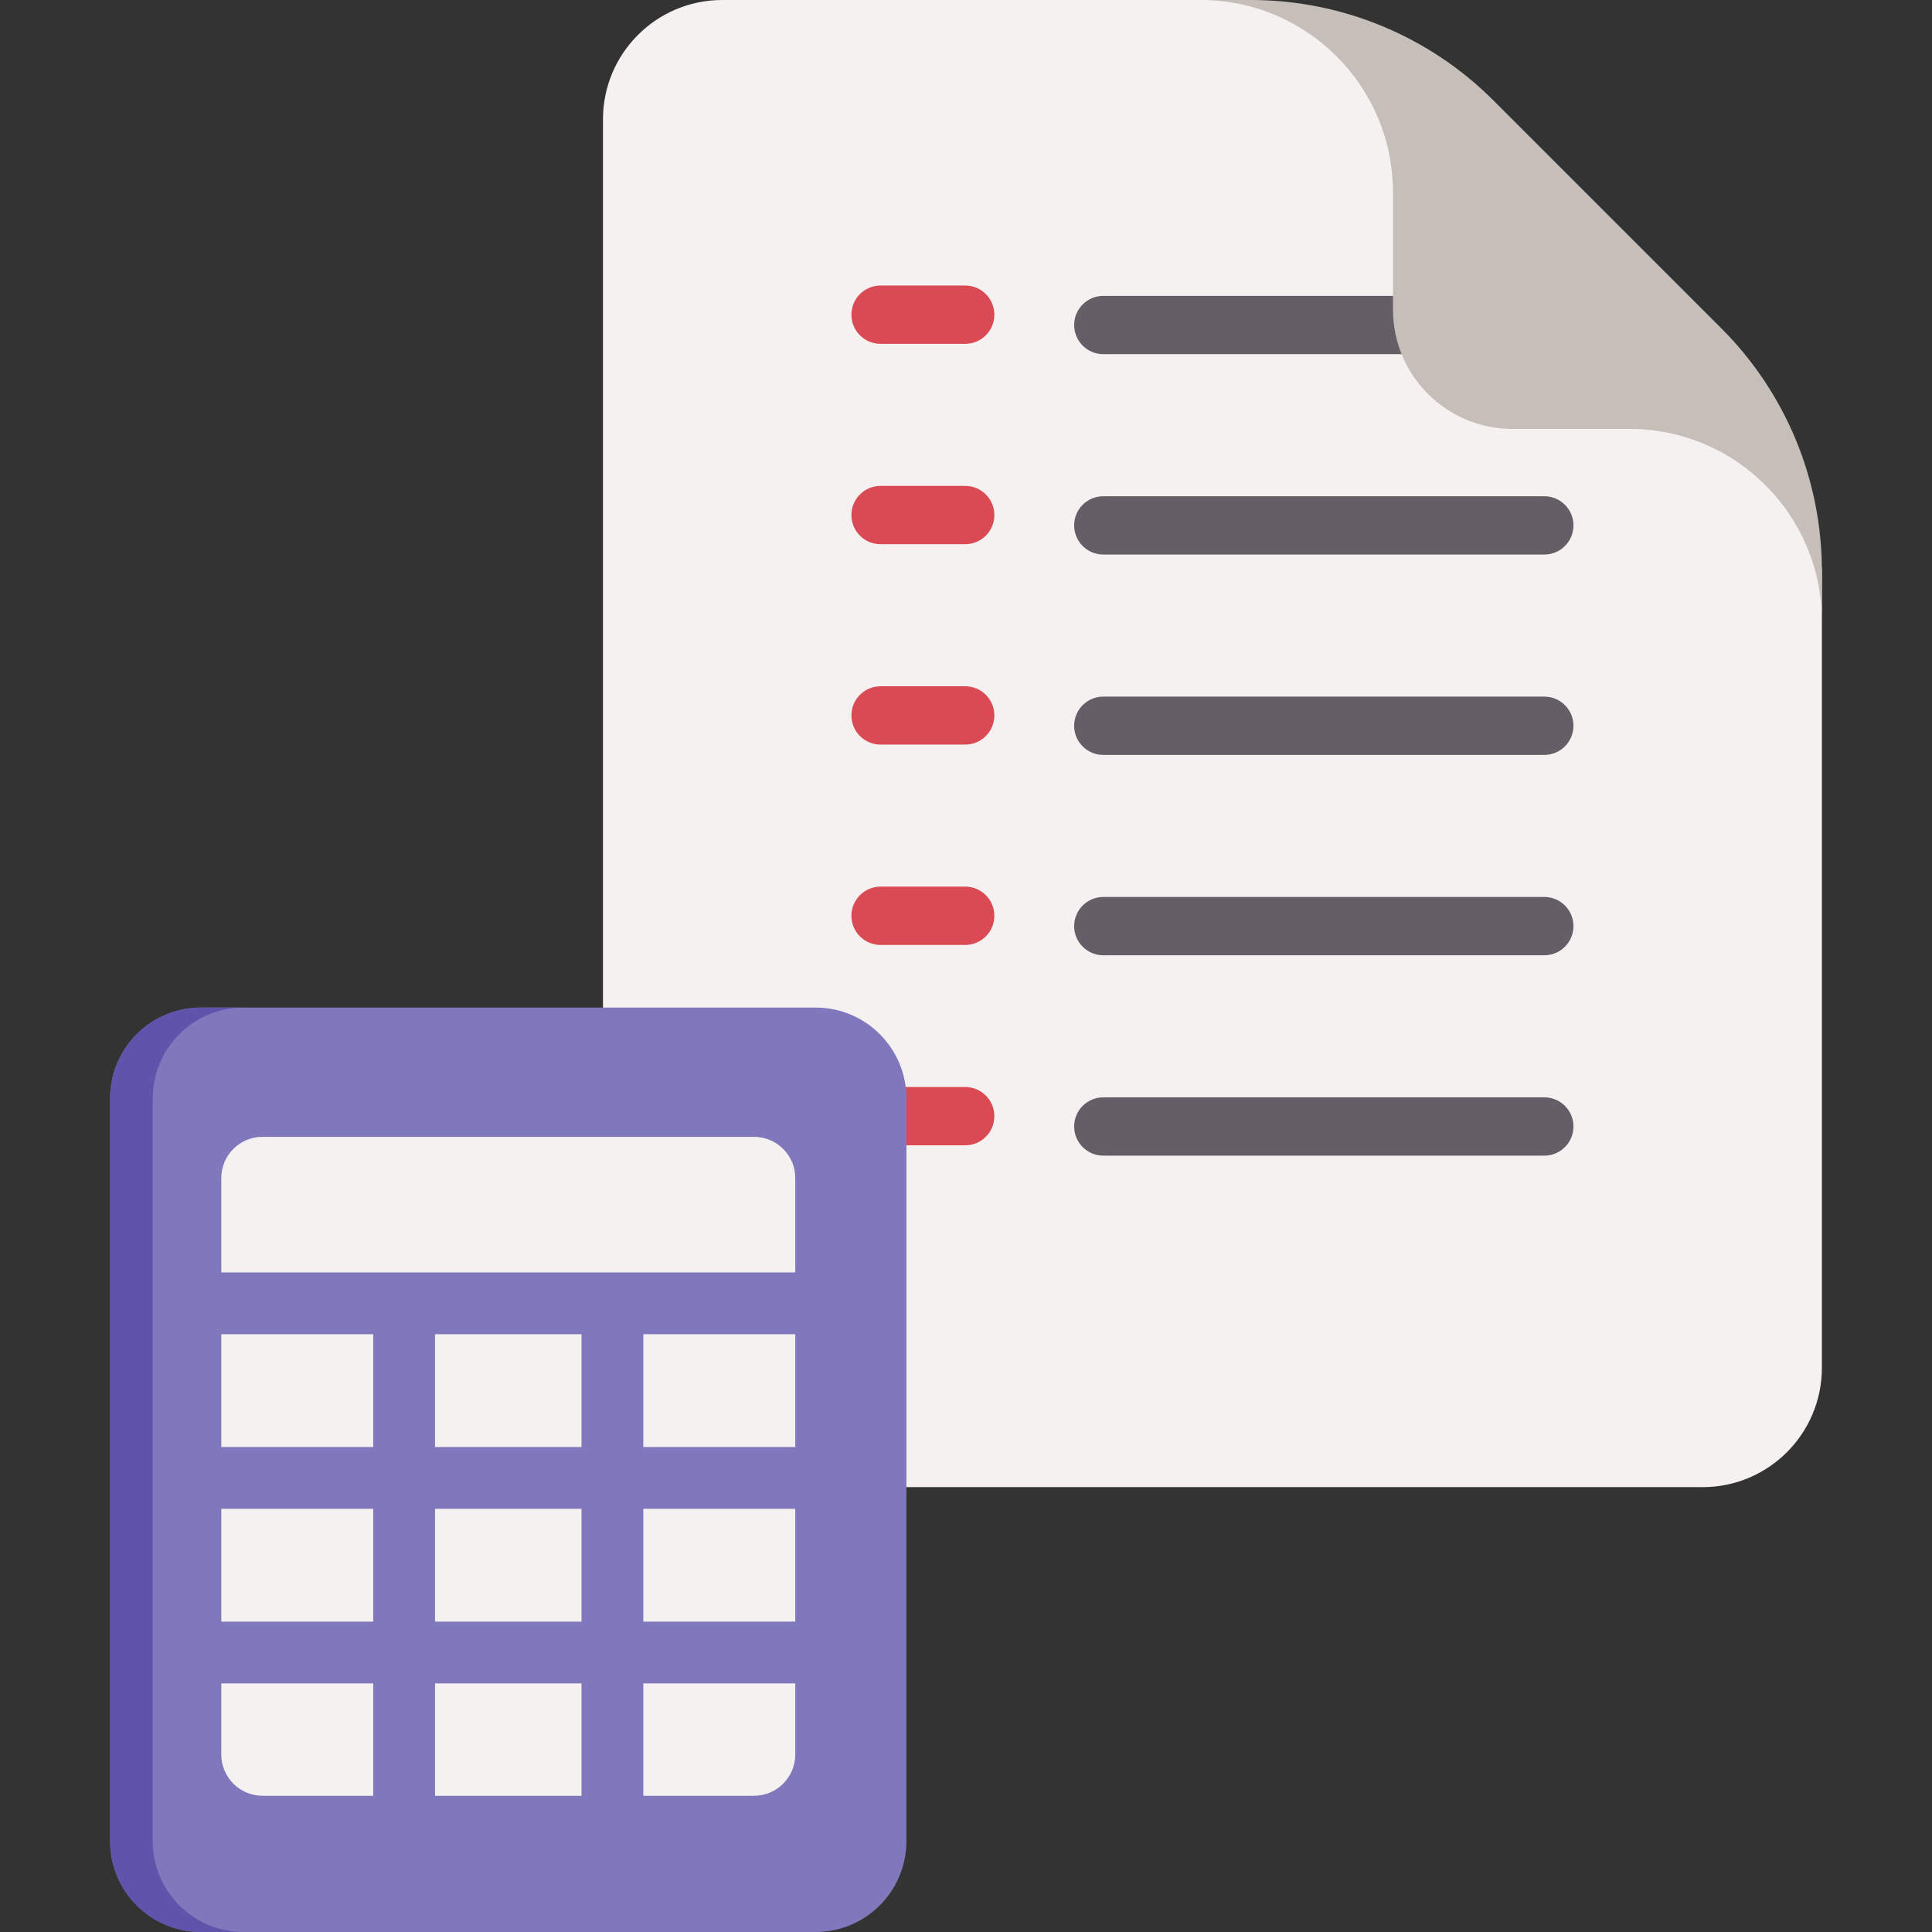 <svg id="Capa_1" enable-background="new 0 0 512 512" height="512" viewBox="0 0 512 512" width="512" xmlns="http://www.w3.org/2000/svg"><rect x="0" y="0" width="512" height="512" fill="#333333" stroke="none"/><path d="m191.42 394.109c-17.464 0-31.622-14.157-31.622-31.622v-330.865c.001-17.47 14.162-31.622 31.622-31.622h140.116c24.089 0 151.281 127.191 151.281 151.277v211.211c0 17.464-14.158 31.622-31.622 31.622h-259.775z" fill="#f6f1f1"/><path d="m255.788 91.121h-22.43c-4.267 0-7.726-3.459-7.726-7.726s3.459-7.726 7.726-7.726h22.43c4.267 0 7.726 3.459 7.726 7.726s-3.459 7.726-7.726 7.726z" fill="#da4a54"/><path d="m399.901 93.859h-107.511c-4.267 0-7.726-3.459-7.726-7.726s3.459-7.726 7.726-7.726h107.512c4.267 0 7.726 3.459 7.726 7.726s-3.46 7.726-7.727 7.726z" fill="#665e66"/><path d="m255.788 144.22h-22.43c-4.267 0-7.726-3.459-7.726-7.726s3.459-7.726 7.726-7.726h22.43c4.267 0 7.726 3.459 7.726 7.726s-3.459 7.726-7.726 7.726z" fill="#da4a54"/><path d="m409.258 146.96h-116.873c-4.267 0-7.726-3.459-7.726-7.726s3.459-7.726 7.726-7.726h116.873c4.267 0 7.726 3.459 7.726 7.726s-3.459 7.726-7.726 7.726z" fill="#665e66"/><path d="m255.788 197.319h-22.43c-4.267 0-7.726-3.459-7.726-7.726s3.459-7.726 7.726-7.726h22.43c4.267 0 7.726 3.459 7.726 7.726.001 4.267-3.459 7.726-7.726 7.726z" fill="#da4a54"/><path d="m409.258 200.059h-116.873c-4.267 0-7.726-3.459-7.726-7.726s3.459-7.726 7.726-7.726h116.873c4.267 0 7.726 3.459 7.726 7.726s-3.459 7.726-7.726 7.726z" fill="#665e66"/><path d="m255.788 250.418h-22.43c-4.267 0-7.726-3.459-7.726-7.726s3.459-7.726 7.726-7.726h22.43c4.267 0 7.726 3.459 7.726 7.726.001 4.266-3.459 7.726-7.726 7.726z" fill="#da4a54"/><path d="m409.258 253.158h-116.873c-4.267 0-7.726-3.459-7.726-7.726s3.459-7.726 7.726-7.726h116.873c4.267 0 7.726 3.459 7.726 7.726s-3.459 7.726-7.726 7.726z" fill="#665e66"/><path d="m255.787 303.52h-15.576c-4.267 0-7.726-3.459-7.726-7.726s3.459-7.726 7.726-7.726h15.576c4.267 0 7.726 3.459 7.726 7.726.001 4.267-3.459 7.726-7.726 7.726z" fill="#da4a54"/><path d="m409.258 306.258h-116.873c-4.267 0-7.726-3.459-7.726-7.726s3.459-7.726 7.726-7.726h116.873c4.267 0 7.726 3.459 7.726 7.726 0 4.266-3.459 7.726-7.726 7.726z" fill="#665e66"/><path d="m482.817 151.281v13.376c0-28.162-22.836-50.998-50.998-50.998h-31.039c-17.461 0-31.622-14.161-31.622-31.622v-31.039c0-28.162-22.836-50.998-50.998-50.998h13.376c24.085 0 47.192 9.57 64.222 26.6l60.458 60.458c17.031 17.031 26.601 40.137 26.601 64.223z" fill="#c6beb9"/><path d="m216.138 511.996h-162.884c-13.294 0-24.071-10.777-24.071-24.071v-196.839c0-13.294 10.777-24.071 24.071-24.071h162.884c13.294 0 24.071 10.777 24.071 24.071v196.839c0 13.294-10.777 24.071-24.071 24.071z" fill="#8078bc"/><path d="m64.559 512h-11.311c-13.289 0-24.065-10.776-24.065-24.075v-196.835c0-13.289 10.776-24.075 24.065-24.075h11.311c-13.3 0-24.075 10.786-24.075 24.075v196.835c0 13.299 10.776 24.075 24.075 24.075z" fill="#5e54ac"/><path d="m199.822 475.894h-130.251c-6.034 0-10.926-4.892-10.926-10.926v-152.77c0-6.034 4.892-10.926 10.926-10.926h130.251c6.034 0 10.926 4.892 10.926 10.926v152.77c0 6.034-4.892 10.926-10.926 10.926z" fill="#f6f1f1"/><path d="m215.306 353.58v-16.379h-161.219v16.379h44.825v29.893h-44.825v16.379h44.825v29.893h-44.825v16.379h44.825v38.083h16.379v-38.083h38.814v38.083h16.379v-38.083h44.823v-16.379h-44.823v-29.893h44.823v-16.379h-44.823v-29.893zm-61.202 76.165h-38.814v-29.893h38.814zm0-46.272h-38.814v-29.893h38.814z" fill="#8078bc"/></svg>